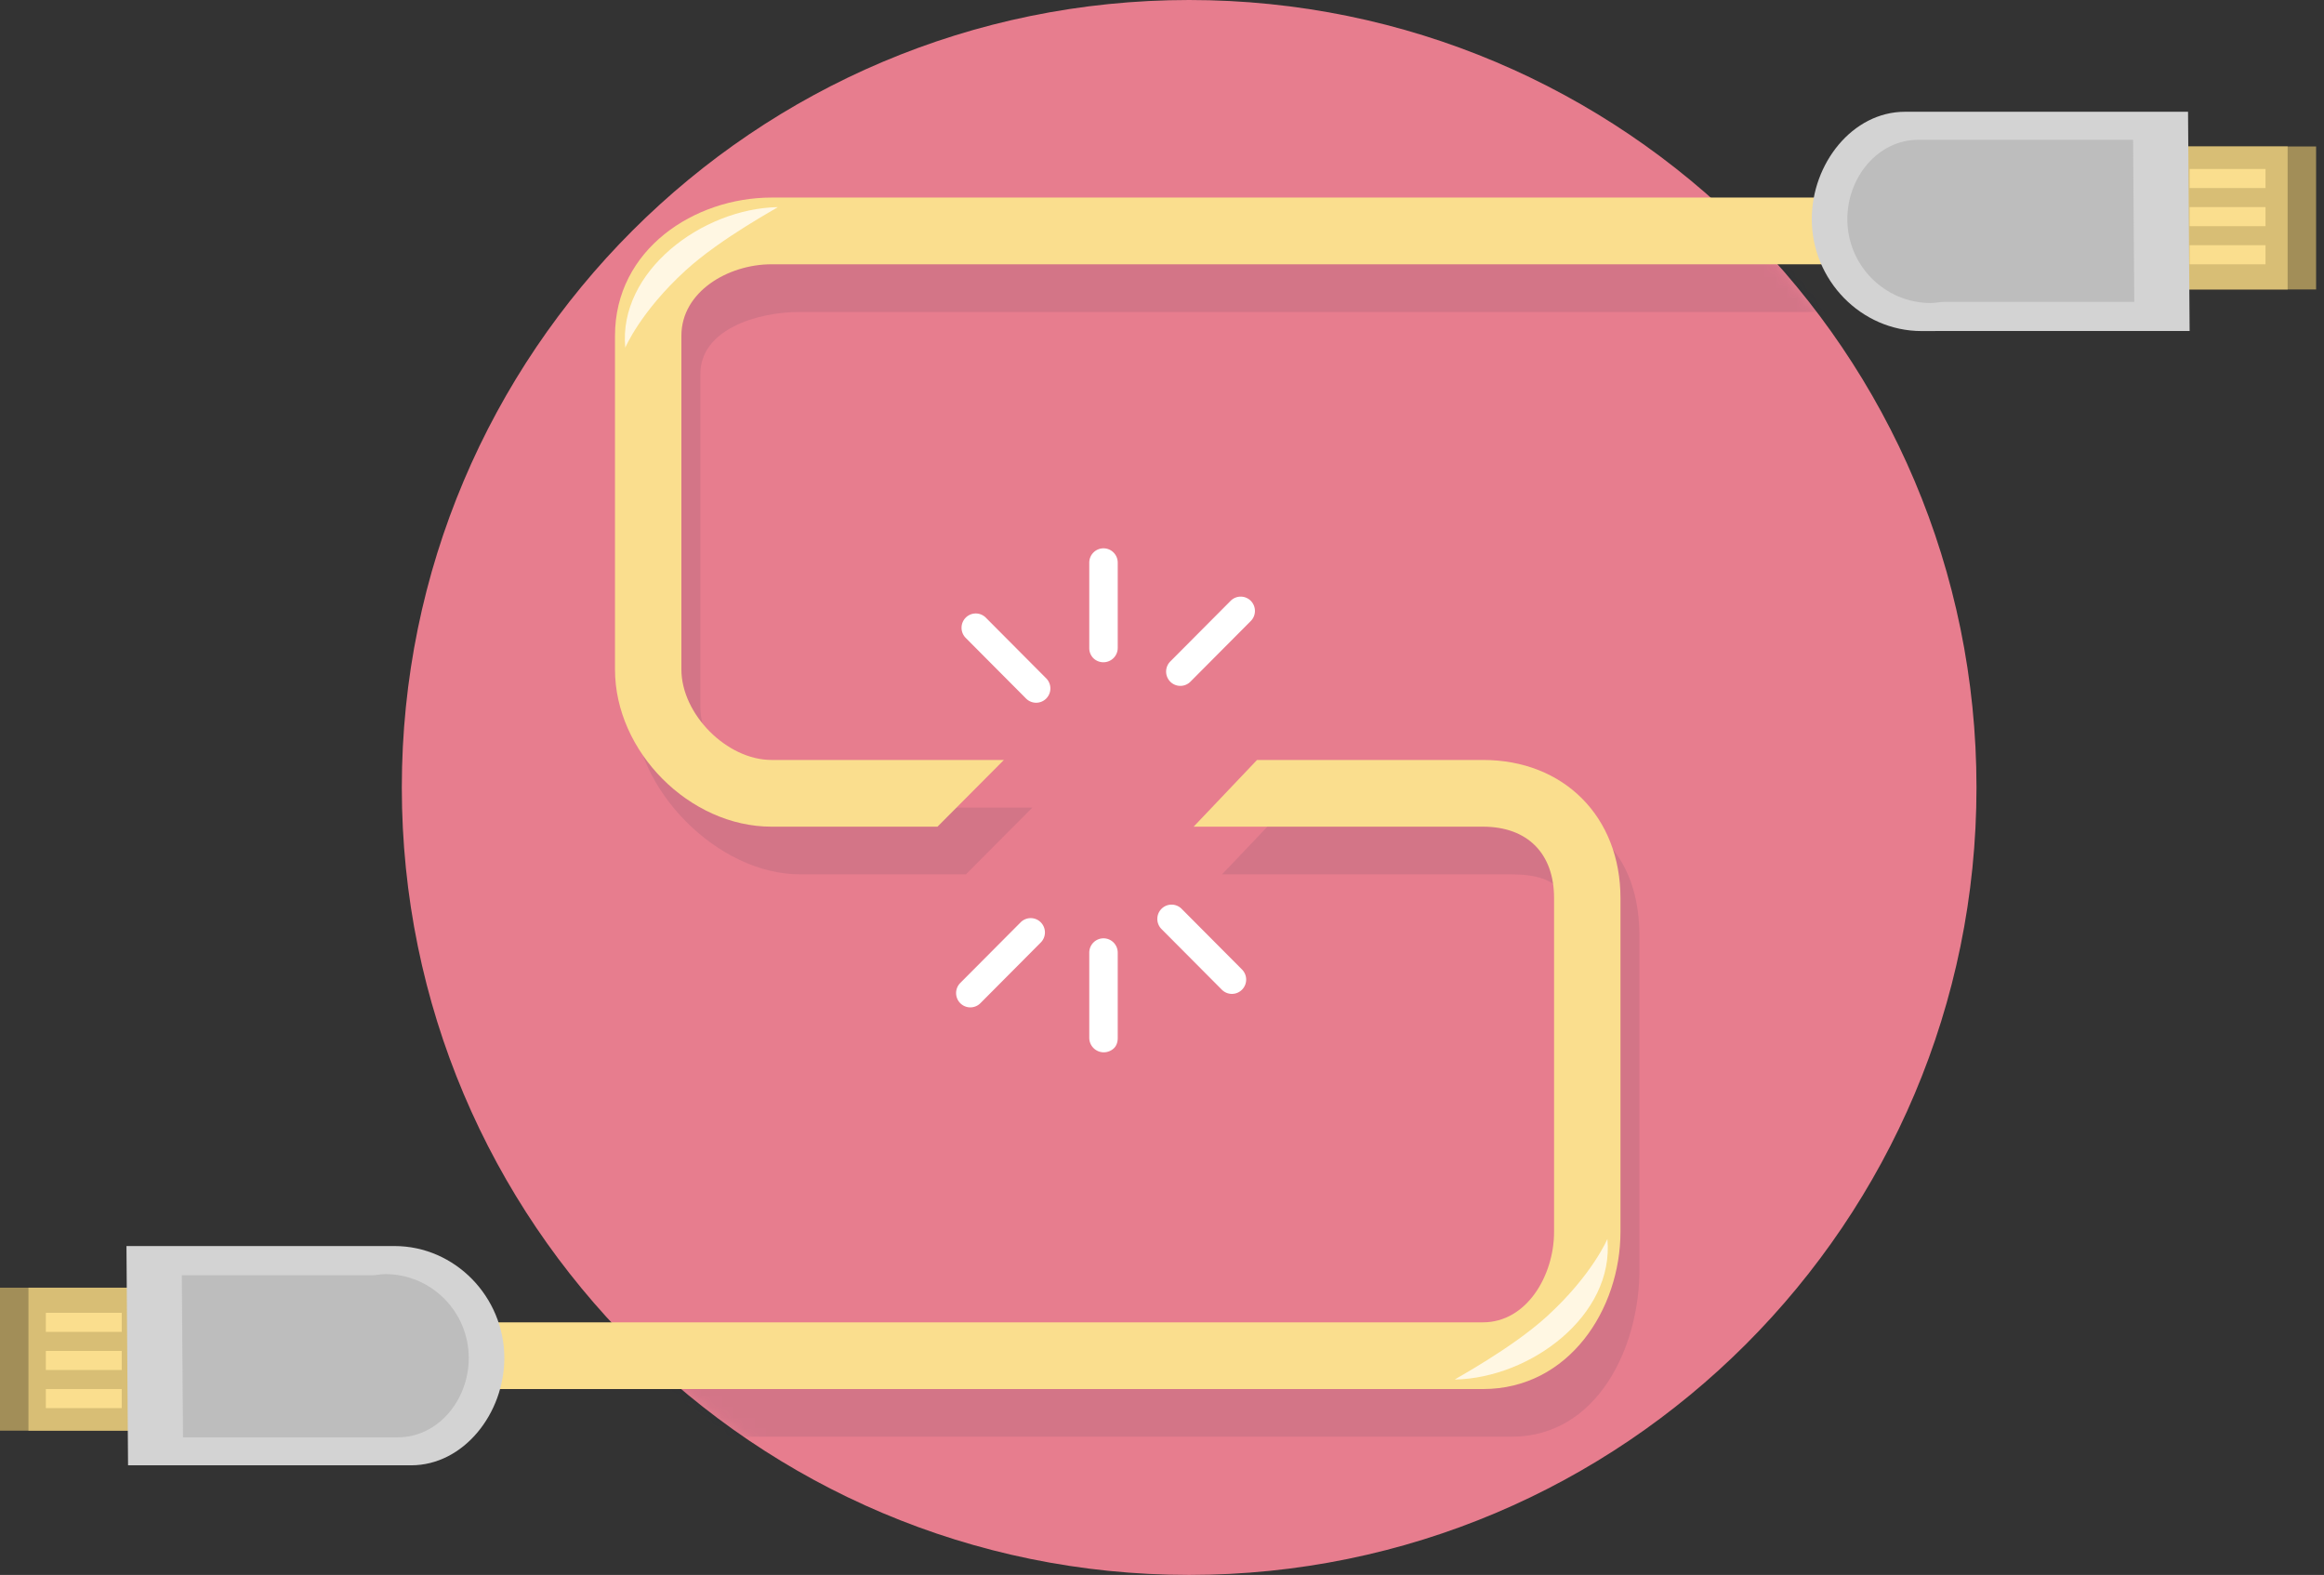 <svg width="214" height="145" viewBox="0 0 214 145" xmlns="http://www.w3.org/2000/svg" xmlns:xlink="http://www.w3.org/1999/xlink"><rect x="0" y="0" width="214" height="145" fill="#333333" stroke="none"/><title>illustration</title><defs><path d="M145 72.5c0 40.04-32.46 72.5-72.5 72.5C32.458 145 0 112.54 0 72.5S32.458 0 72.5 0C112.54 0 145 32.46 145 72.5" id="a"/></defs><g fill="none" fill-rule="evenodd"><g transform="translate(37)"><mask id="b" fill="#fff"><use xlink:href="#a"/></mask><use fill="#E77D8E" xlink:href="#a"/><path d="M-7.448 132.276v-6.144h109.62c4.047 0 5.678-5.205 5.678-9.214V86.202c0-4.12-1.576-5.704-5.678-5.704h-26.64l5.841-6.143h20.8c7.456 0 11.791 4.354 11.791 11.847v30.716c0 7.118-3.864 15.358-11.792 15.358H-7.448zm59.396-51.778H36.662c-7.543 0-15.286-7.779-15.286-15.358V34.425c0-7.965 8.202-11.848 15.286-11.848h105.253v6.143H36.662c-3.99 0-9.171 1.64-9.171 5.705V65.14c0 4.13 5.06 9.215 9.171 9.215h21.4l-6.114 6.143z" fill="#072146" opacity=".3" mask="url(#b)"/></g><path d="M86.328 76.11H71.042c-7.543 0-14.412-6.901-14.412-14.48V30.914c0-7.965 7.328-12.725 14.412-12.725h106.126v6.143H71.042c-3.99 0-8.298 2.517-8.298 6.582V61.63c0 4.13 4.187 8.337 8.298 8.337h21.4l-6.114 6.143z" fill="#FADE8E"/><path d="M57.576 32.011c-.656-7.02 7.056-12.806 14.046-12.942.098-.001-5.238 2.85-8.514 5.849-4.152 3.8-5.532 7.093-5.532 7.093" fill="#FFF7E3"/><path d="M136.552 127.888H27.805v-6.144h108.747c4.047 0 6.551-4.327 6.551-8.337V82.692c0-4.121-2.45-6.582-6.551-6.582h-26.64l5.84-6.143h20.8c7.457 0 12.665 5.232 12.665 12.725v30.715c0 7.119-4.737 14.48-12.665 14.48" fill="#FADE8E"/><path d="M148.013 114.068c.655 7.02-7.057 12.807-14.046 12.942-.098.002 5.238-2.85 8.513-5.848 4.152-3.8 5.533-7.094 5.533-7.094" fill="#FFF7E3"/><path fill="#A28E58" d="M195.802 26.65h17.47V13.486h-17.47z"/><path fill="#D8BE75" d="M193.182 26.65h17.47V13.486h-17.47z"/><path d="M201.48 10.29h-26.059c-4.86 0-8.588 4.793-8.588 9.883 0 5.613 4.53 10.307 10.119 10.307.561 0 1.108-.005 1.644-.005h23.03l-.146-20.184z" fill="#D3D3D3"/><path d="M196.42 12.873h-19.79c-3.691 0-6.522 3.435-6.522 7.3 0 4.263 3.44 7.725 7.685 7.725.425 0 .841-.106 1.248-.106h17.489l-.11-14.919z" fill="#BDBDBD"/><path d="M201.626 17.312v-1.755h6.987v1.755h-6.987zm0 3.51v-1.755h6.987v1.755h-6.987zm0 3.51v-1.755h6.987v1.755h-6.987z" fill="#FADE8E"/><g><path fill="#A28E58" d="M0 131.717h17.47v-13.163H0z"/><path fill="#D8BE75" d="M2.62 131.717h17.47v-13.163H2.62z"/><path d="M11.79 134.908h26.06c4.86 0 8.589-4.79 8.589-9.879 0-5.615-4.53-10.309-10.12-10.309-.561 0-1.108.004-1.644.004h-23.03l.146 20.184z" fill="#D3D3D3"/><path d="M16.852 132.33h19.79c3.69 0 6.521-3.434 6.521-7.3 0-4.263-3.44-7.725-7.685-7.725-.425 0-.84.106-1.248.106H16.742l.11 14.92z" fill="#BDBDBD"/><path d="M4.221 129.643v-1.755h6.988v1.755H4.221zm0-3.51v-1.756h6.988v1.756H4.221zm0-3.51v-1.756h6.988v1.755H4.221z" fill="#FADE8E"/></g><path d="M100.673 60.59a1.305 1.305 0 0 1-.37-.93V51.8c0-.727.587-1.317 1.31-1.317.723 0 1.31.59 1.31 1.316v7.86a1.32 1.32 0 0 1-2.25.931zm-6.19 3.724l-5.558-5.585a1.322 1.322 0 0 1 0-1.862 1.305 1.305 0 0 1 1.853 0l5.559 5.585a1.32 1.32 0 0 1 0 1.862 1.305 1.305 0 0 1-1.853 0zm13.28-1.552a1.321 1.321 0 0 1 0-1.862l5.558-5.584a1.305 1.305 0 0 1 1.853 0 1.32 1.32 0 0 1 0 1.861l-5.558 5.585a1.307 1.307 0 0 1-1.853 0zm-5.178 33.736a1.359 1.359 0 0 1-.95.385 1.332 1.332 0 0 1-1.332-1.316v-7.86c0-.728.587-1.317 1.31-1.317.724 0 1.31.59 1.31 1.317v7.86c0 .364-.102.693-.338.93zm11.78-5.378a1.307 1.307 0 0 1-1.853 0l-5.558-5.585a1.32 1.32 0 0 1 0-1.862 1.305 1.305 0 0 1 1.853 0l5.559 5.585a1.32 1.32 0 0 1 0 1.862zm-18.53-4.344l-5.557 5.585a1.306 1.306 0 0 1-1.854 0 1.32 1.32 0 0 1 0-1.861l5.56-5.585a1.305 1.305 0 0 1 1.852 0 1.32 1.32 0 0 1 0 1.861z" fill="#FFF"/></g></svg>